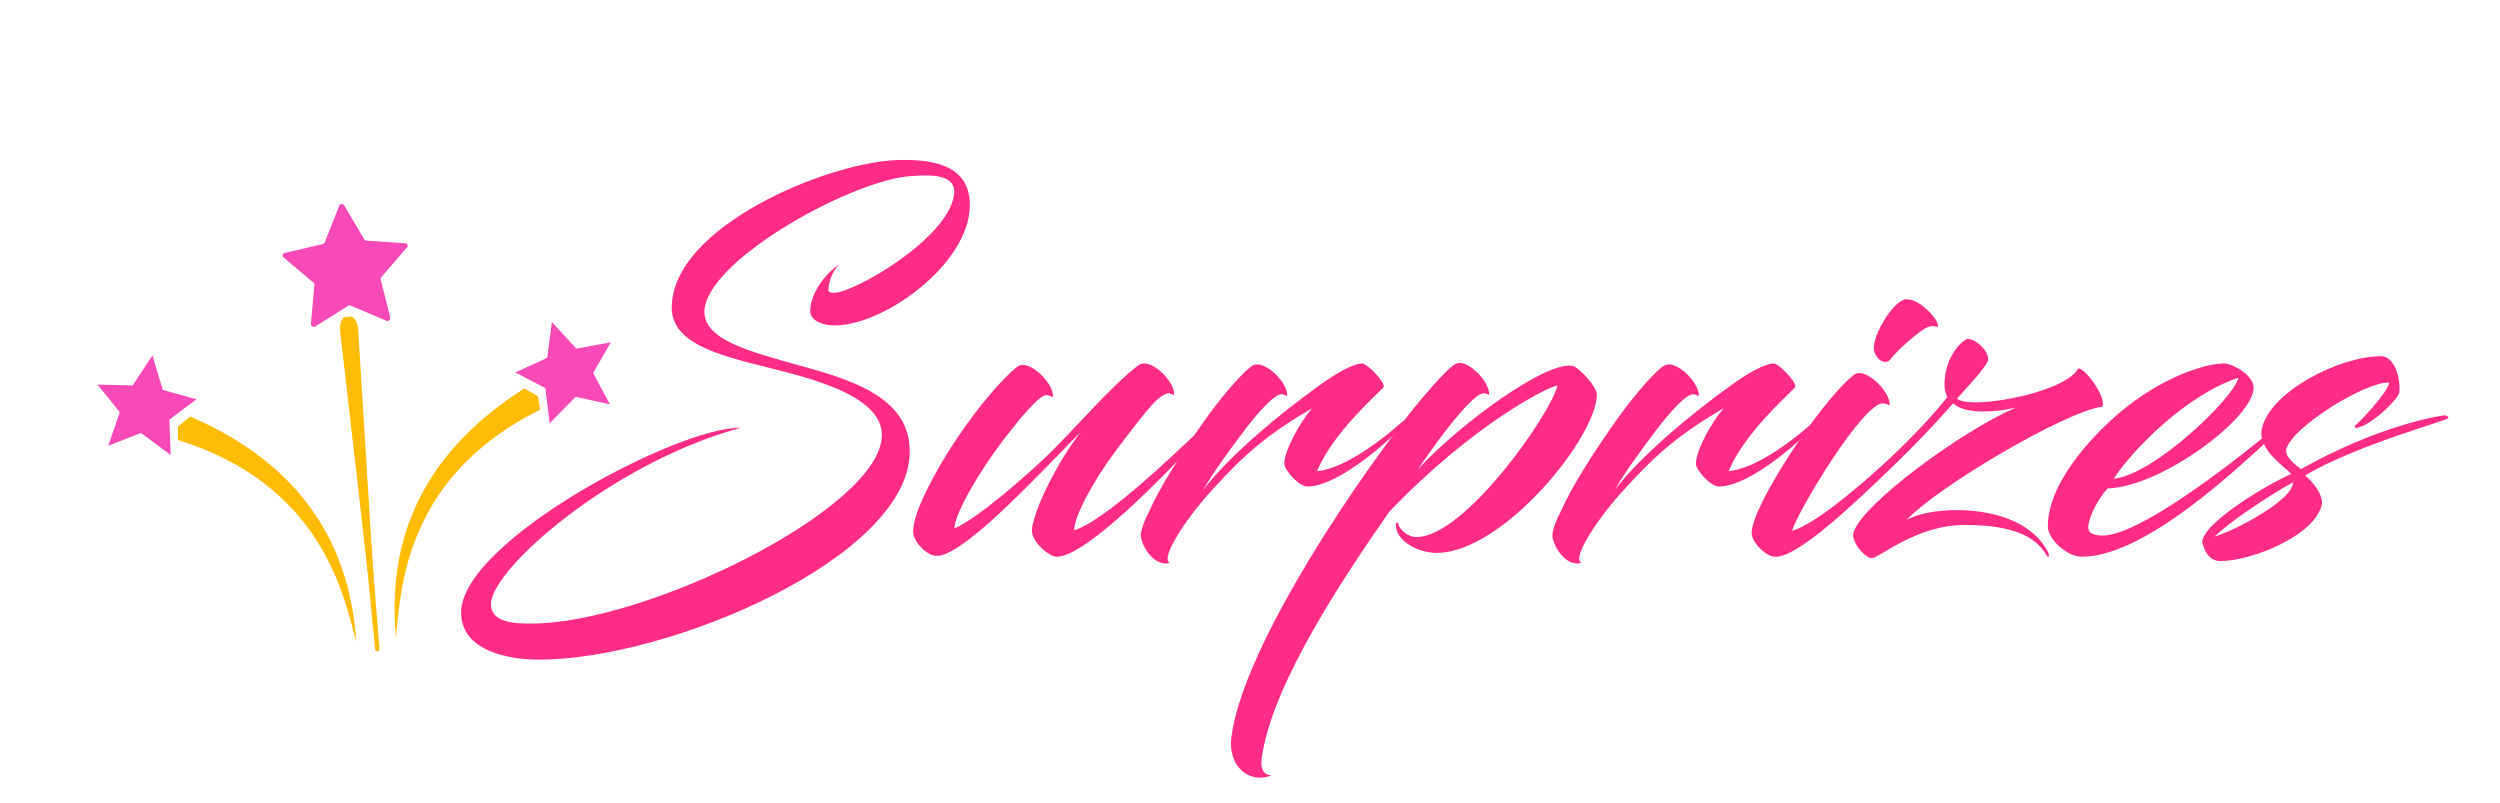 <?xml version="1.0" encoding="UTF-8" standalone="no"?><!DOCTYPE svg PUBLIC "-//W3C//DTD SVG 1.1//EN" "http://www.w3.org/Graphics/SVG/1.1/DTD/svg11.dtd"><svg width="100%" height="100%" viewBox="0 0 417 134" version="1.1" xmlns="http://www.w3.org/2000/svg" xmlns:xlink="http://www.w3.org/1999/xlink" xml:space="preserve" xmlns:serif="http://www.serif.com/" style="fill-rule:evenodd;clip-rule:evenodd;stroke-linejoin:round;stroke-miterlimit:2;"><g><path d="M81.889,100.801c0,-5.935 20.371,-23.659 41.625,-29.434c-10.346,-0.24 -46.597,18.928 -46.597,30.798c0,6.335 7.699,7.859 12.992,7.859c21.895,0 61.836,-17.163 61.836,-34.727c0,-8.902 -9.384,-11.87 -18.447,-14.356c-8.1,-2.246 -15.799,-4.251 -15.799,-8.902c0,-8.261 23.579,-21.494 33.845,-22.617c1.042,-0.08 2.085,-0.16 2.967,-0.16c3.048,0 5.213,0.721 4.812,3.288c-1.043,7.298 -16.682,16.281 -19.97,16.281c-0.481,0 -0.962,0 -0.962,-0.482c0,-1.122 0.481,-2.807 1.684,-4.17c-1.604,0.962 -4.732,4.411 -4.732,7.699c0,1.765 2.406,2.406 4.01,2.406c8.501,0 22.456,-10.346 22.617,-19.89c0.08,-6.175 -4.812,-7.939 -12.111,-7.699c-11.709,0.401 -37.614,11.148 -37.614,24.622c0,7.058 10.907,8.501 20.531,11.148c7.86,2.165 14.517,5.133 14.517,10.105c0,12.111 -39.138,31.439 -58.467,31.439c-2.566,0 -6.737,-0.08 -6.737,-3.208Z" style="fill:#ff2c87;fill-rule:nonzero;"/><path d="M172.998,85.001c-0.401,1.203 -0.882,2.647 -0.882,3.449c0,1.444 1.604,3.288 2.887,3.93c0.401,0.321 0.882,0.481 1.283,0.481c4.812,0 17.885,-13.393 24.863,-21.013c0.24,-0.24 -0.161,-0.882 -0.642,-0.481c-4.892,4.652 -16.281,15.559 -21.334,17.083c0,-2.246 2.968,-7.94 6.978,-13.313c2.647,-3.529 4.892,-6.416 6.095,-7.7c1.043,-1.122 2.085,-1.844 2.647,-1.844c0.722,0.08 0.962,0.481 0.962,0.16c0,-2.005 -3.047,-5.133 -4.972,-5.133c-0.321,0 -0.722,0.08 -1.123,0.401c-4.571,3.529 -10.506,10.507 -14.677,14.597c-3.85,3.689 -12.03,10.907 -15.88,12.511c0,-2.326 4.01,-9.303 8.101,-14.677c2.726,-3.528 6.095,-7.699 7.298,-7.538c0.722,0.08 1.043,0.481 1.043,0.16c0,-2.085 -3.128,-5.213 -5.053,-5.213c-0.241,0 -0.722,0.08 -1.123,0.481c-2.005,1.604 -5.373,5.454 -8.18,9.384c-4.572,6.336 -8.983,14.436 -8.983,17.884c0,1.925 2.486,4.091 3.769,4.091l0.642,0c4.812,-0.963 15.559,-12.512 23.659,-20.772c-2.967,3.689 -6.015,9.383 -7.378,13.072Z" style="fill:#ff2c87;fill-rule:nonzero;"/><path d="M200.347,70.966c-3.208,4.572 -6.818,10.106 -8.823,14.677c-0.962,1.845 -1.363,3.368 -1.203,4.09c0.562,2.246 2.487,4.732 4.812,4.171c-1.764,-0.802 3.048,-7.86 7.138,-12.271c5.454,-6.015 9.224,-9.223 16.602,-13.554c-2.085,2.406 -4.652,7.058 -4.652,9.303c0,0.963 2.406,3.77 3.85,3.77c5.534,0 15.158,-8.983 16.602,-10.908c-0.081,-0.16 -0.562,-0.08 -0.642,0c-4.972,4.411 -10.506,8.021 -14.356,8.341c2.647,-6.255 9.303,-12.11 11.068,-13.955c0.561,-0.641 -2.727,-4.09 -3.609,-4.01c-1.684,0.161 -4.09,1.524 -7.218,3.77c-6.898,4.972 -14.918,11.709 -19.168,17.243c1.684,-2.967 4.491,-6.737 6.656,-9.624c2.406,-3.208 5.213,-6.336 6.416,-6.256c0.642,0.08 0.883,0.481 0.883,0.161c0,-2.006 -3.048,-5.133 -4.973,-5.133c-0.321,0 -0.642,0.08 -1.123,0.401c-2.005,1.604 -5.453,5.694 -8.26,9.784Z" style="fill:#ff2c87;fill-rule:nonzero;"/><path d="M235.314,68.721c-12.19,15.639 -28.231,40.742 -29.915,54.216c-0.641,4.892 2.968,7.859 6.657,6.416c-1.845,-0.241 -1.845,-1.845 -1.444,-3.85c2.005,-11.87 13.314,-28.953 21.093,-40.101c13.955,-14.676 26.868,-21.092 28.071,-21.092c-0.963,4.491 -15.399,25.263 -23.499,25.263c-1.685,0 -3.048,-1.524 -3.048,-2.326c0,-0.241 -0.401,-0.08 -0.401,0.321c0,2.647 3.689,4.652 6.817,4.652c10.988,0 26.707,-19.249 26.707,-26.467c0,-1.203 -2.807,-4.251 -3.849,-4.652c-4.011,-1.363 -19.008,9.544 -25.986,17.164c0,0 3.449,-4.973 4.492,-6.256c2.566,-3.288 5.373,-6.577 6.576,-6.416c0.562,0.08 0.802,0.401 0.802,0.16c0,-2.085 -3.048,-5.213 -4.892,-5.213c-0.241,0 -0.722,0.08 -1.203,0.481c-1.604,1.283 -4.812,4.973 -6.978,7.7Z" style="fill:#ff2c87;fill-rule:nonzero;"/><path d="M268.999,70.966c-3.208,4.572 -6.817,10.106 -8.822,14.677c-0.963,1.845 -1.364,3.368 -1.203,4.09c0.561,2.246 2.486,4.732 4.812,4.171c-1.765,-0.802 3.047,-7.86 7.138,-12.271c5.453,-6.015 9.223,-9.223 16.601,-13.554c-2.085,2.406 -4.651,7.058 -4.651,9.303c0,0.963 2.406,3.77 3.849,3.77c5.534,0 15.158,-8.983 16.602,-10.908c-0.08,-0.16 -0.561,-0.08 -0.642,0c-4.972,4.411 -10.506,8.021 -14.356,8.341c2.647,-6.255 9.304,-12.11 11.068,-13.955c0.562,-0.641 -2.727,-4.09 -3.609,-4.01c-1.684,0.161 -4.09,1.524 -7.218,3.77c-6.897,4.972 -14.917,11.709 -19.168,17.243c1.684,-2.967 4.491,-6.737 6.657,-9.624c2.406,-3.208 5.213,-6.336 6.416,-6.256c0.641,0.08 0.882,0.481 0.882,0.161c0,-2.006 -3.048,-5.133 -4.973,-5.133c-0.32,0 -0.641,0.08 -1.122,0.401c-2.005,1.604 -5.454,5.694 -8.261,9.784Z" style="fill:#ff2c87;fill-rule:nonzero;"/><path d="M296.428,92.861c3.849,-0.321 12.591,-8.581 19.729,-15.479c2.647,-2.566 6.176,-6.175 9.624,-10.105c1.043,0.962 2.888,1.363 5.053,1.363c1.764,0 3.609,-0.24 5.374,-0.641c-8.903,3.849 -25.505,15.96 -27.028,20.772c-0.562,1.363 1.844,4.331 3.047,4.331c1.203,0 7.379,-5.534 15.479,-5.534c7.78,0 11.79,1.764 13.715,5.133c0.24,0.401 0.481,0.08 0.24,-0.481c-2.566,-5.294 -9.383,-7.138 -15.238,-7.138c-3.449,0 -6.577,0.641 -8.341,1.604c5.053,-5.454 26.386,-18.046 32.562,-18.848c0.882,-1.604 -3.449,-7.218 -4.091,-6.255c-1.764,3.128 -11.789,5.534 -17.082,5.534c-1.524,0 -2.647,-0.241 -3.048,-0.642c0.722,-0.802 5.213,-5.534 5.213,-6.496c0,-1.685 -2.246,-3.449 -3.368,-3.449c-0.802,0 -3.93,2.887 -3.93,7.619c0,0.963 0.24,1.524 0.481,2.085c-2.326,2.968 -6.256,7.138 -10.266,10.828c-5.373,4.972 -12.271,10.586 -15.639,11.468c0.962,-3.288 11.95,-21.574 15.238,-21.253c0.722,0.08 1.043,0.481 1.043,0.16c0,-2.005 -3.128,-5.213 -5.053,-5.213c-0.321,0 -0.722,0.08 -1.123,0.481c-5.133,4.091 -16.842,21.575 -16.842,26.226c0,1.444 2.005,3.449 3.368,3.85c0.321,0.08 0.562,0.08 0.883,0.08Zm21.253,-42.908c-2.165,0.642 -5.213,5.855 -5.133,8.181c0.08,1.444 1.765,3.128 2.887,1.684c0.963,-1.363 4.732,-4.651 6.015,-5.213c0.883,-0.401 1.604,-0.08 1.765,-0.08c0.24,0 -0.161,-1.203 -0.963,-2.005c-1.042,-1.203 -2.807,-2.807 -4.571,-2.567Z" style="fill:#ff2c87;fill-rule:nonzero;"/><path d="M351.526,81.473c8.982,-0.241 24.381,-11.79 24.381,-16.762c0,-2.246 -3.689,-4.091 -4.892,-4.091c-3.449,0 -10.587,2.486 -17.243,8.02c-5.053,4.251 -9.143,9.304 -11.068,13.875c-0.642,1.765 -1.123,3.369 -1.123,5.293c0,2.166 3.208,5.053 5.694,5.053c10.667,0 26.627,-15.318 32.642,-20.932c0.241,-0.241 -0.321,-0.642 -0.561,-0.482c-8.101,6.737 -22.777,17.885 -28.632,17.885c-1.764,0 -2.486,-0.561 -2.406,-1.524c0.24,-2.085 1.764,-4.651 3.208,-6.335Zm21.815,-18.447c-0.482,3.048 -13.795,16.041 -20.772,16.843c2.646,-4.251 11.869,-13.955 20.772,-16.843Z" style="fill:#ff2c87;fill-rule:nonzero;"/><path d="M398.524,63.828c-0.161,1.604 -5.534,7.218 -5.775,7.218c-0.08,0 0.081,0.321 0.161,0.321c2.165,0 7.218,-4.812 7.298,-5.935c0.241,-2.326 -0.802,-6.015 -3.048,-6.015c-7.057,0 -18.606,6.015 -19.889,12.111c-0.722,3.528 4.01,6.416 4.892,7.539c-2.807,1.122 -14.597,7.859 -14.837,11.308c0.401,1.764 1.283,3.208 3.047,3.208c5.213,0 15.8,-4.251 16.923,-9.464c0.24,-1.684 -1.765,-4.01 -2.807,-4.812c8.742,-5.213 24.621,-9.383 23.9,-9.624c0,-0.241 -0.321,-0.401 -0.482,-0.401c-1.042,0 -11.308,1.764 -24.14,8.983c-0.802,-0.722 -2.727,-2.006 -2.406,-3.369c1.042,-3.769 13.474,-11.389 17.163,-11.068Zm-16.04,16.602c0,3.048 -9.945,8.18 -13.073,9.063c2.326,-2.326 8.261,-6.336 13.073,-9.063Z" style="fill:#ff2c87;fill-rule:nonzero;"/></g><g id="Logo"><g id="Group-2"><g id="Group-3"><path id="Fill-1" d="M67.62,40.583l-6.521,-0.447c-0.128,-0.031 -0.301,-0.102 -0.353,-0.224l-3.336,-5.653c-0.193,-0.321 -0.692,-0.281 -0.832,0.066l-2.401,6.11c-0.032,0.128 -0.191,0.225 -0.313,0.277l-6.368,1.471c-0.371,0.072 -0.459,0.541 -0.19,0.771l4.977,4.18c0.09,0.077 0.186,0.237 0.154,0.366l-0.57,6.51c-0.012,0.379 0.386,0.641 0.705,0.448l5.499,-3.46c0.16,-0.097 0.288,-0.065 0.416,-0.033l5.976,2.547c0.346,0.141 0.697,-0.181 0.626,-0.553l-1.592,-6.339c-0.051,-0.121 0.018,-0.295 0.095,-0.385l4.254,-4.914c0.312,-0.277 0.151,-0.726 -0.226,-0.738Z" style="fill:#f749b7;"/><path id="Fill-2" d="M57.422,55.26l5.14,52.942c0.016,0.207 0.138,0.405 0.275,0.446c0.136,0.042 0.247,-0.228 0.2,-0.484l-3.29,-53.088l-0.017,-0.207c-0.129,-1.291 -0.731,-2.18 -1.387,-2.076c-0.657,0.104 -1.05,1.177 -0.921,2.467Z" style="fill:#ffbc05;"/><path id="Fill-2-Copy" d="M56.743,55.339l6.069,52.843c0.02,0.206 0.145,0.402 0.282,0.441c0.137,0.039 0.244,-0.232 0.193,-0.487l-4.223,-53.022l-0.02,-0.207c-0.152,-1.288 -0.77,-2.167 -1.424,-2.051c-0.654,0.115 -1.029,1.194 -0.877,2.483Z" style="fill:#ffbc05;"/></g><g id="Group-31" serif:id="Group-3"><path id="Fill-11" serif:id="Fill-1" d="M25.433,59.268l1.713,5.768l5.639,1.573l-4.539,3.368l0.223,5.913l-4.96,-3.677l-5.455,2.13l1.932,-5.594l-3.721,-4.596l5.853,0.135l3.315,-5.02Z" style="fill:#f749b7;"/><path id="Fill-21" serif:id="Fill-2" d="M31.72,69.479c16.644,7.174 26.535,19.341 27.71,37.667c-2.16,-8.424 -5.997,-26.336 -29.754,-33.757l0.012,-2.267l2.032,-1.643Z" style="fill:#ffbc05;"/></g><g id="Group-3-Copy-2"><path id="Fill-12" serif:id="Fill-1" d="M92.057,53.717l-0.779,5.965l-5.32,2.445l5.013,2.608l0.715,5.875l4.316,-4.415l5.724,1.24l-2.792,-5.217l2.948,-5.126l-5.758,1.058l-4.067,-4.433Z" style="fill:#f749b7;"/><path id="Fill-22" serif:id="Fill-2" d="M87.463,64.792c-15.302,9.714 -23.145,23.291 -21.41,41.573c0.801,-8.66 1.76,-26.953 24.046,-38.035l-0.37,-2.236l-2.266,-1.302Z" style="fill:#ffbc05;"/></g></g></g></svg>
